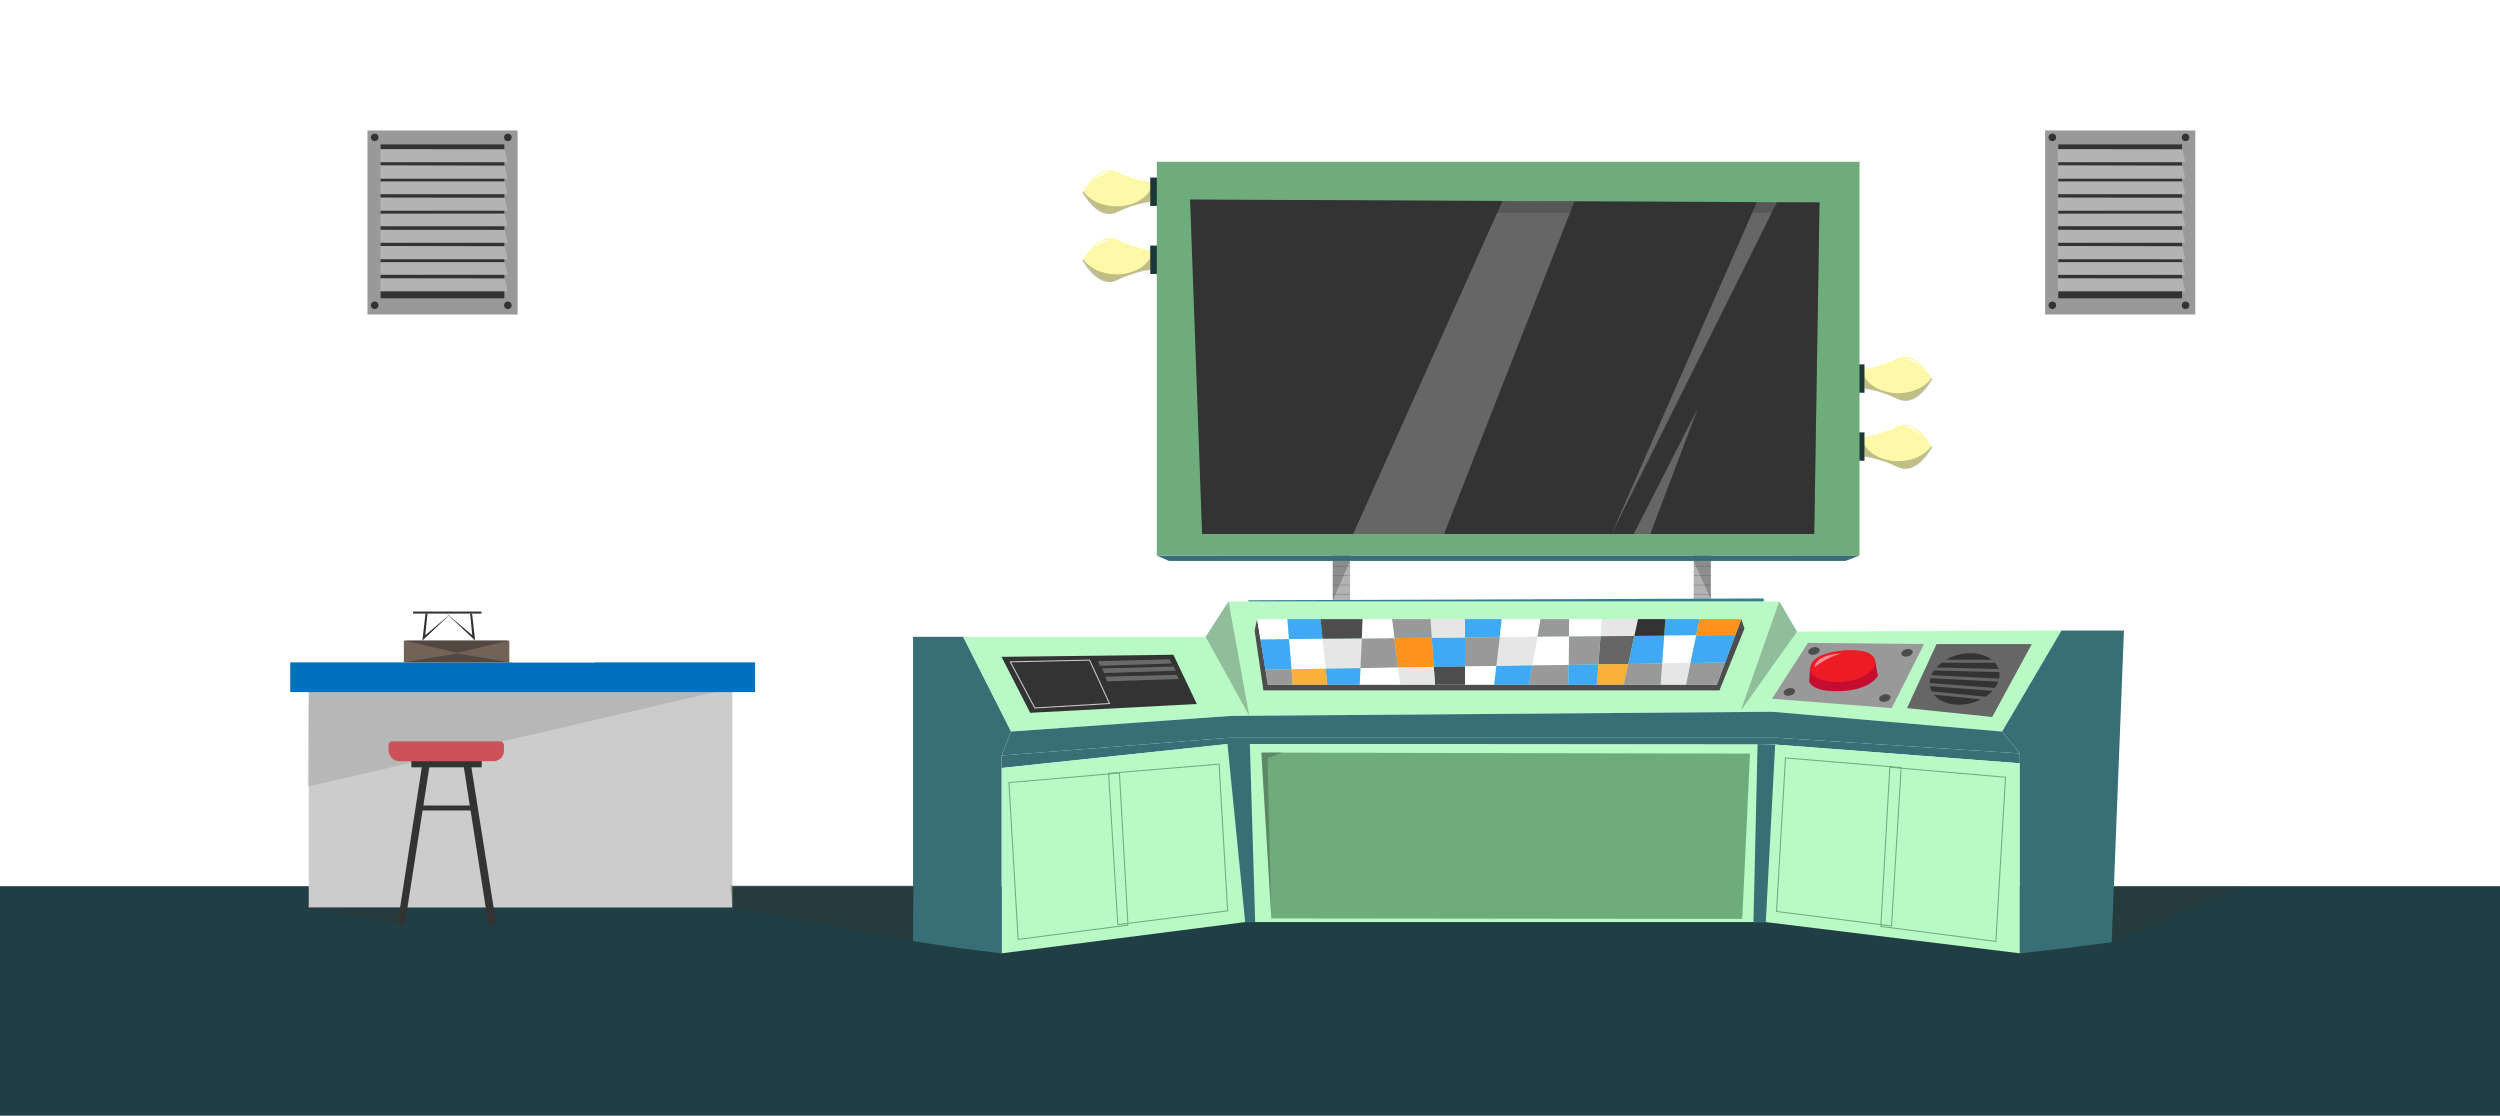 <svg xmlns="http://www.w3.org/2000/svg" viewBox="0 0 2420 1080"><defs><style>.f292e107-b38a-47aa-9579-141e6c6f9d2b{isolation:isolate;}.b23f854c-8ee6-4028-af7e-08cf18e5d53b{fill:#203e43;}.\32 7cb1d8b-d88f-4961-bf1d-165f202380c9{fill:#fcee21;opacity:0.39;}.\39 c427299-5aa1-4312-b2cf-59f88591e489{fill:#1c383b;}.\30 d525f49-9738-495a-91f3-93e9098c0f22,.dbf8ce64-d750-4623-a524-957bff4ab454{fill:#333;}.\30 d525f49-9738-495a-91f3-93e9098c0f22{opacity:0.3;}.\30 d525f49-9738-495a-91f3-93e9098c0f22,.\32 766f40c-10ec-40e1-ba36-631f33735f2c{mix-blend-mode:multiply;}.\31 fd03a0f-d92e-4808-a160-071ce67bbfd3,.b2810367-76aa-4d29-bb70-ac47c9a399ca,.b5f2247f-a888-4d45-90bc-304f2981492c,.bf860f88-abac-4a5f-a66f-803b5e193e46,.f48cee14-52b0-4eab-9280-440a2d9fbd47{fill:#fff;}.\37 c6f4da2-c59f-461a-8e8b-67b6899e1fbb{fill:#b3b3b3;}.\33 2ce73d1-5904-4a00-b0aa-aae8c315aabd{fill:#b8f9c6;}.\30 bc8b61e-90dd-414e-97b3-9aaae3f357db{fill:#386f76;}.\36 bddc474-8ee4-4689-a828-7c49a1001bbb{fill:#4d4d4d;}.e06e6677-bf79-4c91-a8bd-479ed6815c92{fill:#e6e6e6;}.\32 766f40c-10ec-40e1-ba36-631f33735f2c,.\36 0011025-37cd-40ab-92dd-a3348e4e6ec6{fill:#666;}.\37 b2c0783-1c68-40d6-aa72-458056e04d46{fill:#3fa9f5;}.\37 ea4e852-1d8c-4966-b74b-5dd2b415a329{fill:#999;}.\34 cc8a92d-fea8-4399-ba26-93046c62e3db{fill:#ff931e;}.ca0666bc-fcf7-43c4-b072-0ead5beb6c70{fill:#fbb03b;}.\38 371177d-e9ae-4aab-8b45-3e4c2237bd6b{fill:#c50d30;}.\31 3056b05-a86b-4570-b315-fe50c7c1b168{fill:#ed1c24;}.\31 f8e768d-4f78-463b-93ae-cc1d6cb9c117{fill:#6eac7c;}.\32 fba29e3-07ed-47b0-90fa-2ee6fc74f758{fill:#338189;}.f48cee14-52b0-4eab-9280-440a2d9fbd47{opacity:0.25;}.\39 cbdc692-7d54-4991-991b-b90d14429d55{fill:#ccc;}.\32 766f40c-10ec-40e1-ba36-631f33735f2c{opacity:0.2;}.c22e24ab-ae1d-4aaa-85dd-c40ddb33cb6a{fill:#0071bc;}.\30 14baf8e-1b38-4a53-90aa-f056c01ef6ee{fill:#736357;}.d9668eca-2258-4627-adc1-0dcb3b8c0564{fill:#534741;}.b2810367-76aa-4d29-bb70-ac47c9a399ca{opacity:0.52;}.\31 d8e048d-7dd3-4bce-9a12-714a618e5eef{fill:#cd5257;}.\35 9a149f0-8a7c-421e-9267-acb9e7080446,.\36 86804ea-2f96-464a-ba07-8e293217c942{fill:none;stroke-miterlimit:10;}.\35 9a149f0-8a7c-421e-9267-acb9e7080446{stroke:#ccc;}.\31 fd03a0f-d92e-4808-a160-071ce67bbfd3{opacity:0.49;}.bf860f88-abac-4a5f-a66f-803b5e193e46{opacity:0.27;}.\36 86804ea-2f96-464a-ba07-8e293217c942{stroke:#6eac7c;}</style></defs><title>Historia_Matematia_Largo</title><g class="f292e107-b38a-47aa-9579-141e6c6f9d2b"><g id="d64d2b9d-3b29-40c1-9c9b-22dc5483ed0b" data-name="Layer 1"><rect class="b23f854c-8ee6-4028-af7e-08cf18e5d53b" y="857.85" width="2420" height="222.15"/><path class="27cb1d8b-d88f-4961-bf1d-165f202380c9" d="M1113.77,176.16s-13.68-1-32.13-9.91-33.2,19.37-33.2,19.37,14.76,28.23,33.2,19.32,32.13-10,32.13-10c0.31,0.31.46-9.35,0.46-9.35S1114.07,175.85,1113.77,176.16Z"/><rect class="9c427299-5aa1-4312-b2cf-59f88591e489" x="1113.41" y="171.88" width="8.61" height="27.46"/><path class="0d525f49-9738-495a-91f3-93e9098c0f22" d="M1116,173.93v23.36S1118,179.26,1116,173.93Z"/><path class="0d525f49-9738-495a-91f3-93e9098c0f22" d="M1080.72,199.75c-14.15,0-26.37-6.07-32.13-14.88-0.5.85-.76,1.35-0.76,1.35s14.76,28.23,33.2,19.32,32.13-10,32.13-10c0.31,0.31.46-9.35,0.46-9.35s0-1.08-.05-2.5C1108.14,193.14,1095.48,199.75,1080.72,199.75Z"/><path class="b5f2247f-a888-4d45-90bc-304f2981492c" d="M1058,175.62s6.3-11.07,17.68-9.38C1075.65,166.24,1064.89,167.78,1058,175.62Z"/><path class="27cb1d8b-d88f-4961-bf1d-165f202380c9" d="M1113.77,242s-13.68-1-32.13-9.91-33.2,19.37-33.2,19.37,14.76,28.23,33.2,19.32,32.13-10,32.13-10c0.31,0.31.46-9.35,0.46-9.35S1114.07,241.69,1113.77,242Z"/><rect class="9c427299-5aa1-4312-b2cf-59f88591e489" x="1113.41" y="237.72" width="8.61" height="27.46"/><path class="0d525f49-9738-495a-91f3-93e9098c0f22" d="M1116,239.77v23.36S1118,245.1,1116,239.77Z"/><path class="0d525f49-9738-495a-91f3-93e9098c0f22" d="M1080.72,265.59c-14.15,0-26.37-6.07-32.13-14.88-0.5.85-.76,1.35-0.76,1.35s14.76,28.23,33.2,19.32,32.13-10,32.13-10c0.31,0.31.46-9.35,0.46-9.35s0-1.08-.05-2.5C1108.14,259,1095.48,265.59,1080.72,265.59Z"/><path class="b5f2247f-a888-4d45-90bc-304f2981492c" d="M1058,241.46s6.3-11.07,17.68-9.38C1075.65,232.09,1064.89,233.62,1058,241.46Z"/><path class="27cb1d8b-d88f-4961-bf1d-165f202380c9" d="M1804.47,357s13.68-1,32.13-9.91,33.2,19.37,33.2,19.37-14.76,28.23-33.2,19.32-32.13-10-32.13-10c-0.31.31-.46-9.35-0.46-9.35S1804.16,356.69,1804.47,357Z"/><rect class="9c427299-5aa1-4312-b2cf-59f88591e489" x="1796.22" y="352.72" width="8.61" height="27.46" transform="translate(3601.05 732.9) rotate(-180)"/><path class="0d525f49-9738-495a-91f3-93e9098c0f22" d="M1802,354.77v23.36S1800,360.09,1802,354.77Z"/><path class="0d525f49-9738-495a-91f3-93e9098c0f22" d="M1837.52,380.59c14.15,0,26.37-6.07,32.13-14.88,0.5,0.85.76,1.35,0.76,1.35s-14.76,28.23-33.2,19.32-32.13-10-32.13-10c-0.31.31-.46-9.35-0.46-9.35s0-1.08.05-2.5C1810.09,374,1822.76,380.59,1837.52,380.59Z"/><path class="b5f2247f-a888-4d45-90bc-304f2981492c" d="M1860.26,356.46s-6.3-11.07-17.68-9.38C1842.59,347.08,1853.35,348.62,1860.26,356.46Z"/><path class="27cb1d8b-d88f-4961-bf1d-165f202380c9" d="M1804.47,422.84s13.68-1,32.13-9.91,33.2,19.37,33.2,19.37-14.76,28.23-33.2,19.32-32.13-10-32.13-10c-0.31.31-.46-9.35-0.46-9.35S1804.16,422.53,1804.47,422.84Z"/><rect class="9c427299-5aa1-4312-b2cf-59f88591e489" x="1796.22" y="418.56" width="8.61" height="27.46" transform="translate(3601.05 864.58) rotate(-180)"/><path class="0d525f49-9738-495a-91f3-93e9098c0f22" d="M1802,420.61V444S1800,425.94,1802,420.61Z"/><path class="0d525f49-9738-495a-91f3-93e9098c0f22" d="M1837.52,446.43c14.15,0,26.37-6.07,32.13-14.88,0.5,0.85.76,1.35,0.76,1.35s-14.76,28.23-33.2,19.32-32.13-10-32.13-10c-0.31.31-.46-9.35-0.46-9.35s0-1.08.05-2.5C1810.09,439.83,1822.76,446.43,1837.52,446.43Z"/><path class="b5f2247f-a888-4d45-90bc-304f2981492c" d="M1860.26,422.3s-6.3-11.07-17.68-9.38C1842.59,412.92,1853.35,414.46,1860.26,422.3Z"/><rect class="7c6f4da2-c59f-461a-8e8b-67b6899e1fbb" x="1290.18" y="537.2" width="16.69" height="44.51"/><rect class="7c6f4da2-c59f-461a-8e8b-67b6899e1fbb" x="1639.49" y="537.2" width="16.69" height="44.51"/><polygon class="32ce73d1-5904-4a00-b0aa-aae8c315aabd" points="932.2 616.43 1167.04 616.43 1189.21 582.16 1722.38 582.16 1739.51 611.39 1995.52 610.38 1938.07 708.14 1715.32 688.99 1191.23 693.02 978.57 708.14 932.2 616.43"/><polygon class="0bc8b61e-90dd-414e-97b3-9aaae3f357db" points="969.49 731.32 1189.21 714.19 1720.36 714.19 1955.2 729.31 1955.2 738.88 1718.35 720.74 1188.2 720.24 969.49 743.42 969.49 731.32"/><polygon class="32ce73d1-5904-4a00-b0aa-aae8c315aabd" points="969.49 922.82 1205.34 892.58 1709.28 892.58 1955.2 922.82 1955.2 738.88 1718.35 720.74 1188.2 720.24 969.49 743.42 969.49 922.82"/><polygon class="0bc8b61e-90dd-414e-97b3-9aaae3f357db" points="1205.34 892.58 1188.2 720.24 1209.83 719.17 1215 892.58 1205.34 892.58"/><polygon class="0bc8b61e-90dd-414e-97b3-9aaae3f357db" points="1718.35 720.74 1709.28 892.58 1697.33 893 1701.33 720.33 1718.35 720.74"/><polygon class="0bc8b61e-90dd-414e-97b3-9aaae3f357db" points="932.2 616.43 883.83 616.43 883.83 911.06 932.2 918.28 969.49 922.82 969.49 731.32 978.57 708.14 932.2 616.43"/><polygon class="0bc8b61e-90dd-414e-97b3-9aaae3f357db" points="1995.52 610.38 1938.07 708.14 1955.2 729.31 1955.2 922.82 1995.52 918.28 2044.14 912.05 2055.99 610.38 1995.52 610.38"/><polygon class="6bddc474-8ee4-4689-a828-7c49a1001bbb" points="1216.88 599.29 1214.47 610.38 1222.98 668.33 1664.43 668.33 1688.65 608.36 1685.56 599.29 1661.91 662.79 1227.33 662.79 1216.88 599.29"/><polygon class="e06e6677-bf79-4c91-a8bd-479ed6815c92" points="1582.07 615.59 1585.61 599.29 1550.52 599.29 1549.28 615.89 1582.07 615.59"/><polygon class="60011025-37cd-40ab-92dd-a3348e4e6ec6" points="1549.28 615.89 1547.23 643.18 1576.18 642.73 1582.07 615.59 1549.28 615.89"/><polygon class="7b2c0783-1c68-40d6-aa72-458056e04d46" points="1641.89 615.05 1645.18 599.29 1612.07 599.29 1610.91 615.33 1641.89 615.05"/><polygon class="b5f2247f-a888-4d45-90bc-304f2981492c" points="1608.96 642.22 1636.31 641.79 1641.89 615.05 1610.91 615.33 1608.96 642.22"/><polygon class="7b2c0783-1c68-40d6-aa72-458056e04d46" points="1582.07 615.59 1576.18 642.73 1608.96 642.22 1610.91 615.33 1582.07 615.59"/><polygon class="dbf8ce64-d750-4623-a524-957bff4ab454" points="1610.91 615.33 1612.07 599.29 1585.61 599.29 1582.07 615.59 1610.91 615.33"/><polygon class="7b2c0783-1c68-40d6-aa72-458056e04d46" points="1451.73 616.77 1453.77 599.29 1418.11 599.29 1418.12 617.07 1451.73 616.77"/><polygon class="b5f2247f-a888-4d45-90bc-304f2981492c" points="1549.28 615.89 1550.52 599.29 1518.94 599.29 1518.72 616.16 1549.28 615.89"/><polygon class="b5f2247f-a888-4d45-90bc-304f2981492c" points="1488.23 616.44 1491.29 599.29 1453.77 599.29 1451.73 616.77 1488.23 616.44"/><polygon class="7ea4e852-1d8c-4966-b74b-5dd2b415a329" points="1518.72 616.16 1518.94 599.29 1491.29 599.29 1488.23 616.44 1518.72 616.16"/><polygon class="7b2c0783-1c68-40d6-aa72-458056e04d46" points="1385.96 617.36 1387.92 645.66 1418.12 645.19 1418.12 617.07 1385.96 617.36"/><polygon class="e06e6677-bf79-4c91-a8bd-479ed6815c92" points="1280.24 618.31 1283.21 647.29 1316.93 646.76 1318.28 617.97 1280.24 618.31"/><polygon class="b5f2247f-a888-4d45-90bc-304f2981492c" points="1247.76 618.61 1250.16 647.8 1283.21 647.29 1280.24 618.31 1247.76 618.61"/><polygon class="4cc8a92d-fea8-4399-ba26-93046c62e3db" points="1679.82 614.71 1685.56 599.29 1645.18 599.29 1641.89 615.05 1679.82 614.71"/><polygon class="7ea4e852-1d8c-4966-b74b-5dd2b415a329" points="1318.28 617.97 1316.93 646.76 1353.36 646.2 1349.76 617.69 1318.28 617.97"/><polygon class="e06e6677-bf79-4c91-a8bd-479ed6815c92" points="1418.12 617.07 1418.11 599.29 1384.71 599.29 1385.96 617.36 1418.12 617.07"/><polygon class="7ea4e852-1d8c-4966-b74b-5dd2b415a329" points="1518.72 616.16 1518.38 643.63 1547.23 643.18 1549.28 615.89 1518.72 616.16"/><polygon class="e06e6677-bf79-4c91-a8bd-479ed6815c92" points="1451.73 616.77 1448.46 644.71 1483.26 644.17 1488.23 616.44 1451.73 616.77"/><polygon class="b5f2247f-a888-4d45-90bc-304f2981492c" points="1488.23 616.44 1483.26 644.17 1518.38 643.63 1518.72 616.16 1488.23 616.44"/><polygon class="7ea4e852-1d8c-4966-b74b-5dd2b415a329" points="1418.12 617.07 1418.12 645.19 1448.46 644.71 1451.73 616.77 1418.12 617.07"/><polygon class="4cc8a92d-fea8-4399-ba26-93046c62e3db" points="1349.76 617.69 1353.36 646.2 1387.92 645.66 1385.96 617.36 1349.76 617.69"/><polygon class="7ea4e852-1d8c-4966-b74b-5dd2b415a329" points="1483.26 644.17 1479.93 662.79 1518.13 662.79 1518.38 643.63 1483.26 644.17"/><polygon class="7b2c0783-1c68-40d6-aa72-458056e04d46" points="1518.38 643.63 1518.13 662.79 1545.76 662.79 1547.23 643.18 1518.38 643.63"/><polygon class="6bddc474-8ee4-4689-a828-7c49a1001bbb" points="1387.92 645.66 1389.1 662.79 1418.13 662.79 1418.12 645.19 1387.92 645.66"/><polygon class="b5f2247f-a888-4d45-90bc-304f2981492c" points="1418.12 645.19 1418.13 662.79 1446.35 662.79 1448.46 644.71 1418.12 645.19"/><polygon class="7b2c0783-1c68-40d6-aa72-458056e04d46" points="1448.46 644.71 1446.35 662.79 1479.93 662.79 1483.26 644.17 1448.46 644.71"/><polygon class="ca0666bc-fcf7-43c4-b072-0ead5beb6c70" points="1547.23 643.18 1545.76 662.79 1571.82 662.79 1576.18 642.73 1547.23 643.18"/><polygon class="7ea4e852-1d8c-4966-b74b-5dd2b415a329" points="1385.96 617.36 1384.71 599.29 1347.43 599.29 1349.76 617.69 1385.96 617.36"/><polygon class="7ea4e852-1d8c-4966-b74b-5dd2b415a329" points="1631.93 662.79 1661.91 662.79 1669.92 641.27 1636.31 641.79 1631.93 662.79"/><polygon class="7b2c0783-1c68-40d6-aa72-458056e04d46" points="1641.89 615.05 1636.31 641.79 1669.92 641.27 1679.82 614.71 1641.89 615.05"/><polygon class="e06e6677-bf79-4c91-a8bd-479ed6815c92" points="1608.96 642.22 1607.47 662.79 1631.93 662.79 1636.31 641.79 1608.96 642.22"/><polygon class="7ea4e852-1d8c-4966-b74b-5dd2b415a329" points="1576.18 642.73 1571.82 662.79 1607.47 662.79 1608.96 642.22 1576.18 642.73"/><polygon class="7b2c0783-1c68-40d6-aa72-458056e04d46" points="1247.76 618.61 1220.1 618.85 1224.93 648.2 1250.16 647.8 1247.76 618.61"/><polygon class="b5f2247f-a888-4d45-90bc-304f2981492c" points="1246.17 599.29 1216.88 599.29 1220.1 618.85 1247.76 618.61 1246.17 599.29"/><polygon class="7b2c0783-1c68-40d6-aa72-458056e04d46" points="1280.24 618.31 1278.29 599.29 1246.17 599.29 1247.76 618.61 1280.24 618.31"/><polygon class="6bddc474-8ee4-4689-a828-7c49a1001bbb" points="1318.28 617.97 1319.15 599.29 1278.29 599.29 1280.24 618.31 1318.28 617.97"/><polygon class="b5f2247f-a888-4d45-90bc-304f2981492c" points="1349.76 617.69 1347.43 599.29 1319.15 599.29 1318.28 617.97 1349.76 617.69"/><polygon class="e06e6677-bf79-4c91-a8bd-479ed6815c92" points="1353.36 646.2 1355.45 662.79 1389.1 662.79 1387.92 645.66 1353.36 646.2"/><polygon class="7ea4e852-1d8c-4966-b74b-5dd2b415a329" points="1224.93 648.2 1227.33 662.79 1251.39 662.79 1250.16 647.8 1224.93 648.2"/><polygon class="b5f2247f-a888-4d45-90bc-304f2981492c" points="1316.93 646.76 1316.17 662.79 1355.45 662.79 1353.36 646.2 1316.93 646.76"/><polygon class="7b2c0783-1c68-40d6-aa72-458056e04d46" points="1283.21 647.29 1284.8 662.79 1316.17 662.79 1316.93 646.76 1283.21 647.29"/><polygon class="ca0666bc-fcf7-43c4-b072-0ead5beb6c70" points="1250.16 647.8 1251.39 662.79 1284.8 662.79 1283.21 647.29 1250.16 647.8"/><polygon class="7ea4e852-1d8c-4966-b74b-5dd2b415a329" points="1750.1 622.3 1715.32 676.39 1831.16 685.47 1862.47 623.48 1750.1 622.3"/><path class="8371177d-e9ae-4aab-8b45-3e4c2237bd6b" d="M1815.21,640.1l2.58,14.11s-6.89,13.61-35.61,14.79-30.91-9.24-30.91-9.24l0.8-12.6Z"/><path class="13056b05-a86b-4570-b315-fe50c7c1b168" d="M1813.26,646.69c-2.92,4.46-8,7.7-13.74,9.87a60.45,60.45,0,0,1-23.49,3.63c-0.47,0-.95,0-1.38-0.08-8.65-.71-25.54-4.54-22.15-15.32,1.74-5.49,6.63-8.84,12.12-11a76,76,0,0,1,15.67-3.67,75.22,75.22,0,0,1,22.18.08C1811.17,631.61,1819.1,637.77,1813.26,646.69Z"/><polygon class="dbf8ce64-d750-4623-a524-957bff4ab454" points="969.49 635.82 997.21 690 1158.47 681.45 1135.79 633.81 969.49 635.82"/><path class="6bddc474-8ee4-4689-a828-7c49a1001bbb" d="M1851.39,631.92c-0.59,2-3.49,3.7-6.48,3.7s-4.94-1.65-4.35-3.7,3.49-3.7,6.48-3.7S1852,629.88,1851.39,631.92Z"/><path class="6bddc474-8ee4-4689-a828-7c49a1001bbb" d="M1829.91,675.72c-0.59,2-3.49,3.7-6.48,3.7s-4.94-1.65-4.35-3.7,3.49-3.7,6.48-3.7S1830.5,673.68,1829.91,675.72Z"/><path class="6bddc474-8ee4-4689-a828-7c49a1001bbb" d="M1737.53,669.78c-0.59,2-3.49,3.7-6.48,3.7s-4.94-1.66-4.35-3.7,3.49-3.7,6.48-3.7S1738.12,667.73,1737.53,669.78Z"/><path class="6bddc474-8ee4-4689-a828-7c49a1001bbb" d="M1761.38,630.13c-0.59,2-3.49,3.7-6.48,3.7s-4.94-1.65-4.35-3.7,3.49-3.7,6.48-3.7S1762,628.09,1761.38,630.13Z"/><polygon class="0bc8b61e-90dd-414e-97b3-9aaae3f357db" points="1938.07 708.14 1955.2 729.31 1720.36 714.19 1189.21 714.19 969.49 731.32 978.57 708.14 1191.23 693.02 1715.32 688.99 1938.07 708.14"/><polygon class="60011025-37cd-40ab-92dd-a3348e4e6ec6" points="1874.57 623.48 1845.97 685.47 1928.46 694.03 1966.79 623.48 1874.57 623.48"/><path class="dbf8ce64-d750-4623-a524-957bff4ab454" d="M1868.67,656.49c-0.08.32-.2,0.64-0.27,1a18.7,18.7,0,0,0-.37,3.72l63.07,4.71a24.9,24.9,0,0,0,3.28-6.12Z"/><path class="dbf8ce64-d750-4623-a524-957bff4ab454" d="M1868.25,664.17a17.1,17.1,0,0,0,1.65,5.06l52.2,5.18a37,37,0,0,0,6.74-5.72Z"/><path class="dbf8ce64-d750-4623-a524-957bff4ab454" d="M1872,672.41c4.83,6,13.64,9.81,24.52,9.74a47.66,47.66,0,0,0,21.2-5.2Z"/><path class="dbf8ce64-d750-4623-a524-957bff4ab454" d="M1869.66,653.57l65.53,3.27a18.08,18.08,0,0,0,.16-6.23L1872.16,649A25.18,25.18,0,0,0,1869.66,653.57Z"/><path class="dbf8ce64-d750-4623-a524-957bff4ab454" d="M1928,638.62c-5.08-3.94-12.37-6.33-21-6.28a47.52,47.52,0,0,0-23.2,6.28H1928Z"/><path class="dbf8ce64-d750-4623-a524-957bff4ab454" d="M1879.34,641.58a35.35,35.35,0,0,0-4.9,4.55l60.22,1.51a18.19,18.19,0,0,0-3.51-6.06h-51.81Z"/><polygon class="1f8e768d-4f78-463b-93ae-cc1d6cb9c117" points="1221 728.5 1694 729.5 1686.5 889.5 1230.67 889 1221 728.5"/><polygon class="2fba29e3-07ed-47b0-90fa-2ee6fc74f758" points="1208.49 582.16 1707.26 582.16 1707.26 579.3 1208.38 581.06 1208.49 582.16"/><rect class="1f8e768d-4f78-463b-93ae-cc1d6cb9c117" x="1119.79" y="156.61" width="680.2" height="381.13"/><polygon class="dbf8ce64-d750-4623-a524-957bff4ab454" points="1756.17 516.88 1163.61 516.88 1152 193.14 1761.29 195.92 1756.17 516.88"/><polygon class="0d525f49-9738-495a-91f3-93e9098c0f22" points="1152.39 193.14 1164 516.88 1164 194.07 1152.39 193.14"/><polygon class="0d525f49-9738-495a-91f3-93e9098c0f22" points="1756.17 516.96 1761.29 196 1749.23 196 1756.17 516.96"/><polygon class="f48cee14-52b0-4eab-9280-440a2d9fbd47" points="1720.11 195.73 1560.05 516.79 1700.66 195.69 1720.11 195.73"/><polygon class="f48cee14-52b0-4eab-9280-440a2d9fbd47" points="1581.38 517 1643.51 395.2 1597.45 517 1581.38 517"/><polygon class="f48cee14-52b0-4eab-9280-440a2d9fbd47" points="1454.48 194.38 1309.81 516.95 1397.76 517.1 1524.03 194.99 1454.48 194.38"/><polygon class="0bc8b61e-90dd-414e-97b3-9aaae3f357db" points="1119.77 537.86 1131.6 543 1786.33 543 1800.06 537.78 1119.77 537.86"/><polygon class="0d525f49-9738-495a-91f3-93e9098c0f22" points="1639.31 542.94 1656 542.88 1656 579.56 1639.31 542.94"/><polygon class="0d525f49-9738-495a-91f3-93e9098c0f22" points="1306.87 543 1290 543 1290 581.71 1306.87 543"/><rect class="7ea4e852-1d8c-4966-b74b-5dd2b415a329" x="355.7" y="126.3" width="145.33" height="178.14"/><rect class="dbf8ce64-d750-4623-a524-957bff4ab454" x="368.41" y="139.78" width="119.81" height="148.98"/><circle class="dbf8ce64-d750-4623-a524-957bff4ab454" cx="362.68" cy="133" r="3.65"/><circle class="dbf8ce64-d750-4623-a524-957bff4ab454" cx="491.61" cy="133" r="3.65"/><circle class="dbf8ce64-d750-4623-a524-957bff4ab454" cx="362.68" cy="295.53" r="3.65"/><circle class="dbf8ce64-d750-4623-a524-957bff4ab454" cx="491.61" cy="295.53" r="3.65"/><path class="7c6f4da2-c59f-461a-8e8b-67b6899e1fbb" d="M368,144.33l120.54,0.15L491.35,157H368V144.33Z"/><path class="7c6f4da2-c59f-461a-8e8b-67b6899e1fbb" d="M368,160l120.54,0.33L491.35,173H368V160Z"/><path class="7c6f4da2-c59f-461a-8e8b-67b6899e1fbb" d="M368,175.59l120.54,0L491.35,188H368V175.59Z"/><path class="7c6f4da2-c59f-461a-8e8b-67b6899e1fbb" d="M368,191.22l120.54,0.21L491.35,204H368V191.22Z"/><path class="7c6f4da2-c59f-461a-8e8b-67b6899e1fbb" d="M368,206.84l120.54-.11L491.35,219H368V206.84Z"/><path class="7c6f4da2-c59f-461a-8e8b-67b6899e1fbb" d="M368,222.47l120.54,0.08L491.35,235H368V222.47Z"/><path class="7c6f4da2-c59f-461a-8e8b-67b6899e1fbb" d="M368,238.1l120.54,0.26L491.35,251H368V238.1Z"/><path class="7c6f4da2-c59f-461a-8e8b-67b6899e1fbb" d="M368,253.73l120.54,0L491.35,266H368V253.73Z"/><path class="7c6f4da2-c59f-461a-8e8b-67b6899e1fbb" d="M368,269.35l120.54,0.14L491.35,282H368V269.35Z"/><rect class="7ea4e852-1d8c-4966-b74b-5dd2b415a329" x="1979.7" y="126.3" width="145.33" height="178.14"/><rect class="dbf8ce64-d750-4623-a524-957bff4ab454" x="1992.41" y="139.78" width="119.81" height="148.98"/><circle class="dbf8ce64-d750-4623-a524-957bff4ab454" cx="1986.68" cy="133" r="3.65"/><circle class="dbf8ce64-d750-4623-a524-957bff4ab454" cx="2115.61" cy="133" r="3.65"/><circle class="dbf8ce64-d750-4623-a524-957bff4ab454" cx="1986.68" cy="295.53" r="3.65"/><circle class="dbf8ce64-d750-4623-a524-957bff4ab454" cx="2115.61" cy="295.53" r="3.65"/><path class="7c6f4da2-c59f-461a-8e8b-67b6899e1fbb" d="M1992,144.33l120.54,0.15,2.81,12.52H1992V144.33Z"/><path class="7c6f4da2-c59f-461a-8e8b-67b6899e1fbb" d="M1992,160l120.54,0.33,2.81,12.71H1992V160Z"/><path class="7c6f4da2-c59f-461a-8e8b-67b6899e1fbb" d="M1992,175.59l120.54,0,2.81,12.39H1992V175.59Z"/><path class="7c6f4da2-c59f-461a-8e8b-67b6899e1fbb" d="M1992,191.22l120.54,0.21,2.81,12.58H1992V191.22Z"/><path class="7c6f4da2-c59f-461a-8e8b-67b6899e1fbb" d="M1992,206.84l120.54-.11,2.81,12.26H1992V206.84Z"/><path class="7c6f4da2-c59f-461a-8e8b-67b6899e1fbb" d="M1992,222.47l120.54,0.08,2.81,12.45H1992V222.47Z"/><path class="7c6f4da2-c59f-461a-8e8b-67b6899e1fbb" d="M1992,238.1l120.54,0.26,2.81,12.64H1992V238.1Z"/><path class="7c6f4da2-c59f-461a-8e8b-67b6899e1fbb" d="M1992,253.73l120.54,0,2.81,12.32H1992V253.73Z"/><path class="7c6f4da2-c59f-461a-8e8b-67b6899e1fbb" d="M1992,269.35l120.54,0.14,2.81,12.51H1992V269.35Z"/><rect class="9cbdc692-7d54-4991-991b-b90d14429d55" x="298.84" y="666.35" width="410.08" height="212.09"/><polygon class="2766f40c-10ec-40e1-ba36-631f33735f2c" points="708.91 666 297.79 761.5 298.84 666 708.91 666"/><rect class="c22e24ab-ae1d-4aaa-85dd-c40ddb33cb6a" x="280.98" y="641.17" width="449.92" height="28.78"/><rect class="014baf8e-1b38-4a53-90aa-f056c01ef6ee" x="390.92" y="620.35" width="102.1" height="20.78"/><rect class="b5f2247f-a888-4d45-90bc-304f2981492c" x="495.65" y="638.74" width="80.08" height="2.4"/><rect class="b5f2247f-a888-4d45-90bc-304f2981492c" x="498.24" y="636.14" width="80.08" height="2.4"/><rect class="b5f2247f-a888-4d45-90bc-304f2981492c" x="494.85" y="633.54" width="80.08" height="2.4"/><rect class="b5f2247f-a888-4d45-90bc-304f2981492c" x="508.04" y="631.14" width="80.08" height="2.4"/><rect class="b5f2247f-a888-4d45-90bc-304f2981492c" x="502.04" y="628.35" width="80.08" height="2.4"/><rect class="b5f2247f-a888-4d45-90bc-304f2981492c" x="512.63" y="625.55" width="80.08" height="2.4"/><polygon class="d9668eca-2258-4627-adc1-0dcb3b8c0564" points="390.92 620 442.88 631.99 493.02 620 390.92 620"/><polygon class="d9668eca-2258-4627-adc1-0dcb3b8c0564" points="493.25 641 391.32 641 442.88 632.61 493.25 641"/><path class="b2810367-76aa-4d29-bb70-ac47c9a399ca" d="M442.38,555.84l3-17.24,4.47,0.77,0.55-1.91-20.06-3.55,0,2.09,4.3,0.74-3,17.68A27.33,27.33,0,1,0,442.38,555.84Z"/><path class="b5f2247f-a888-4d45-90bc-304f2981492c" d="M455.89,585.47A22.57,22.57,0,0,1,411,581.15s1.58-3.14,10.14,1,10.45,9.23,21.92,5.95c0,0,1.49-2.23,5-.8Z"/><circle class="b5f2247f-a888-4d45-90bc-304f2981492c" cx="428.23" cy="574.58" r="2.37" transform="translate(-184.71 945.84) rotate(-84.51)"/><circle class="b5f2247f-a888-4d45-90bc-304f2981492c" cx="421.72" cy="576.57" r="1.41" transform="translate(-192.57 941.16) rotate(-84.51)"/><rect class="dbf8ce64-d750-4623-a524-957bff4ab454" x="399.87" y="591.97" width="66.2" height="2"/><polygon class="dbf8ce64-d750-4623-a524-957bff4ab454" points="411.86 593.97 408.86 620.05 437.19 593.37 411.71 614.81 413.81 593.67 411.86 593.97"/><polygon class="dbf8ce64-d750-4623-a524-957bff4ab454" points="456.98 593.97 459.97 620.05 431.64 593.37 457.12 614.81 455.03 593.67 456.98 593.97"/><polygon class="dbf8ce64-d750-4623-a524-957bff4ab454" points="391.83 895.07 384.73 894.95 409.93 732.33 417.03 733.43 391.83 895.07"/><polygon class="dbf8ce64-d750-4623-a524-957bff4ab454" points="472.78 895.25 480.46 895.15 454.66 732.33 447.55 733.43 472.78 895.25"/><rect class="dbf8ce64-d750-4623-a524-957bff4ab454" x="398.22" y="734.57" width="68.05" height="8.21"/><path class="1d8e048d-7dd3-4bce-9a12-714a618e5eef" d="M379.78,717.68H484.14a3.65,3.65,0,0,1,3.65,3.65v5.51a10,10,0,0,1-10,10H386.88a10.75,10.75,0,0,1-10.75-10.75v-4.78a3.65,3.65,0,0,1,3.65-3.65Z"/><rect class="dbf8ce64-d750-4623-a524-957bff4ab454" x="405.86" y="779.74" width="55.67" height="4.8"/><polygon class="0d525f49-9738-495a-91f3-93e9098c0f22" points="883.83 911.06 708.91 878.44 707 857 885 857 883.83 911.06"/><polygon class="0d525f49-9738-495a-91f3-93e9098c0f22" points="2044.36 912.2 2170 858 2046 858 2044.36 912.2"/><polygon class="59a149f0-8a7c-421e-9267-acb9e7080446" points="978 640.67 1054.67 639 1074 681 1001.67 685.33 978 640.67"/><polygon class="0d525f49-9738-495a-91f3-93e9098c0f22" points="1135.79 633.81 1158.47 681.45 1130.17 633.83 1135.79 633.81"/><polygon class="0d525f49-9738-495a-91f3-93e9098c0f22" points="1167.04 616.43 1209.33 693 1189.21 582.16 1167.04 616.43"/><polygon class="0d525f49-9738-495a-91f3-93e9098c0f22" points="1722.38 582.16 1685 688 1739.51 611.39 1722.38 582.16"/><path class="1fd03a0f-d92e-4808-a160-071ce67bbfd3" d="M1783,632.5s-25.5.5-26.5,13.5C1756.5,646,1768,636,1783,632.5Z"/><rect class="0d525f49-9738-495a-91f3-93e9098c0f22" x="1290.17" y="556.92" width="16.75" height="0.75"/><rect class="0d525f49-9738-495a-91f3-93e9098c0f22" x="1290.17" y="547.75" width="16.75" height="0.75"/><rect class="0d525f49-9738-495a-91f3-93e9098c0f22" x="1290.17" y="565.92" width="16.75" height="0.75"/><rect class="0d525f49-9738-495a-91f3-93e9098c0f22" x="1290.17" y="574.92" width="16.75" height="0.75"/><rect class="0d525f49-9738-495a-91f3-93e9098c0f22" x="1639.5" y="556.92" width="16.75" height="0.75"/><rect class="0d525f49-9738-495a-91f3-93e9098c0f22" x="1639.5" y="547.75" width="16.75" height="0.75"/><rect class="0d525f49-9738-495a-91f3-93e9098c0f22" x="1639.5" y="565.92" width="16.75" height="0.75"/><rect class="0d525f49-9738-495a-91f3-93e9098c0f22" x="1639.5" y="574.92" width="16.75" height="0.75"/><polygon class="bf860f88-abac-4a5f-a66f-803b5e193e46" points="1063 640 1132 638.25 1134.25 642.25 1064.75 644.5 1063 640"/><polygon class="bf860f88-abac-4a5f-a66f-803b5e193e46" points="1067 647 1136 645.25 1138.25 649.25 1068.75 651.5 1067 647"/><polygon class="bf860f88-abac-4a5f-a66f-803b5e193e46" points="1070 655 1139 653.25 1141.25 657.25 1071.75 659.5 1070 655"/><polygon class="0d525f49-9738-495a-91f3-93e9098c0f22" points="1152.23 193.31 1761.2 196.25 1751 206 1164 206 1152.23 193.31"/><polygon class="686804ea-2f96-464a-ba07-8e293217c942" points="1728.33 733.67 1840.33 743 1831 896.33 1719.67 882.33 1728.33 733.67"/><polygon class="686804ea-2f96-464a-ba07-8e293217c942" points="1829.33 742.69 1941.33 752.36 1932 911.31 1820.67 896.8 1829.33 742.69"/><polygon class="686804ea-2f96-464a-ba07-8e293217c942" points="1180.08 739.67 1073.11 748.58 1082.02 895.03 1188.36 881.66 1180.08 739.67"/><polygon class="686804ea-2f96-464a-ba07-8e293217c942" points="1083.61 748.28 976.64 757.52 985.56 909.34 1091.89 895.48 1083.61 748.28"/><polygon class="0d525f49-9738-495a-91f3-93e9098c0f22" points="1230.67 889 1221 728.5 1241.67 728.33 1227 733.67 1230.67 889"/><polygon class="0d525f49-9738-495a-91f3-93e9098c0f22" points="384.73 894.95 298.84 878.44 387.67 878.33 384.73 894.95"/></g></g></svg>